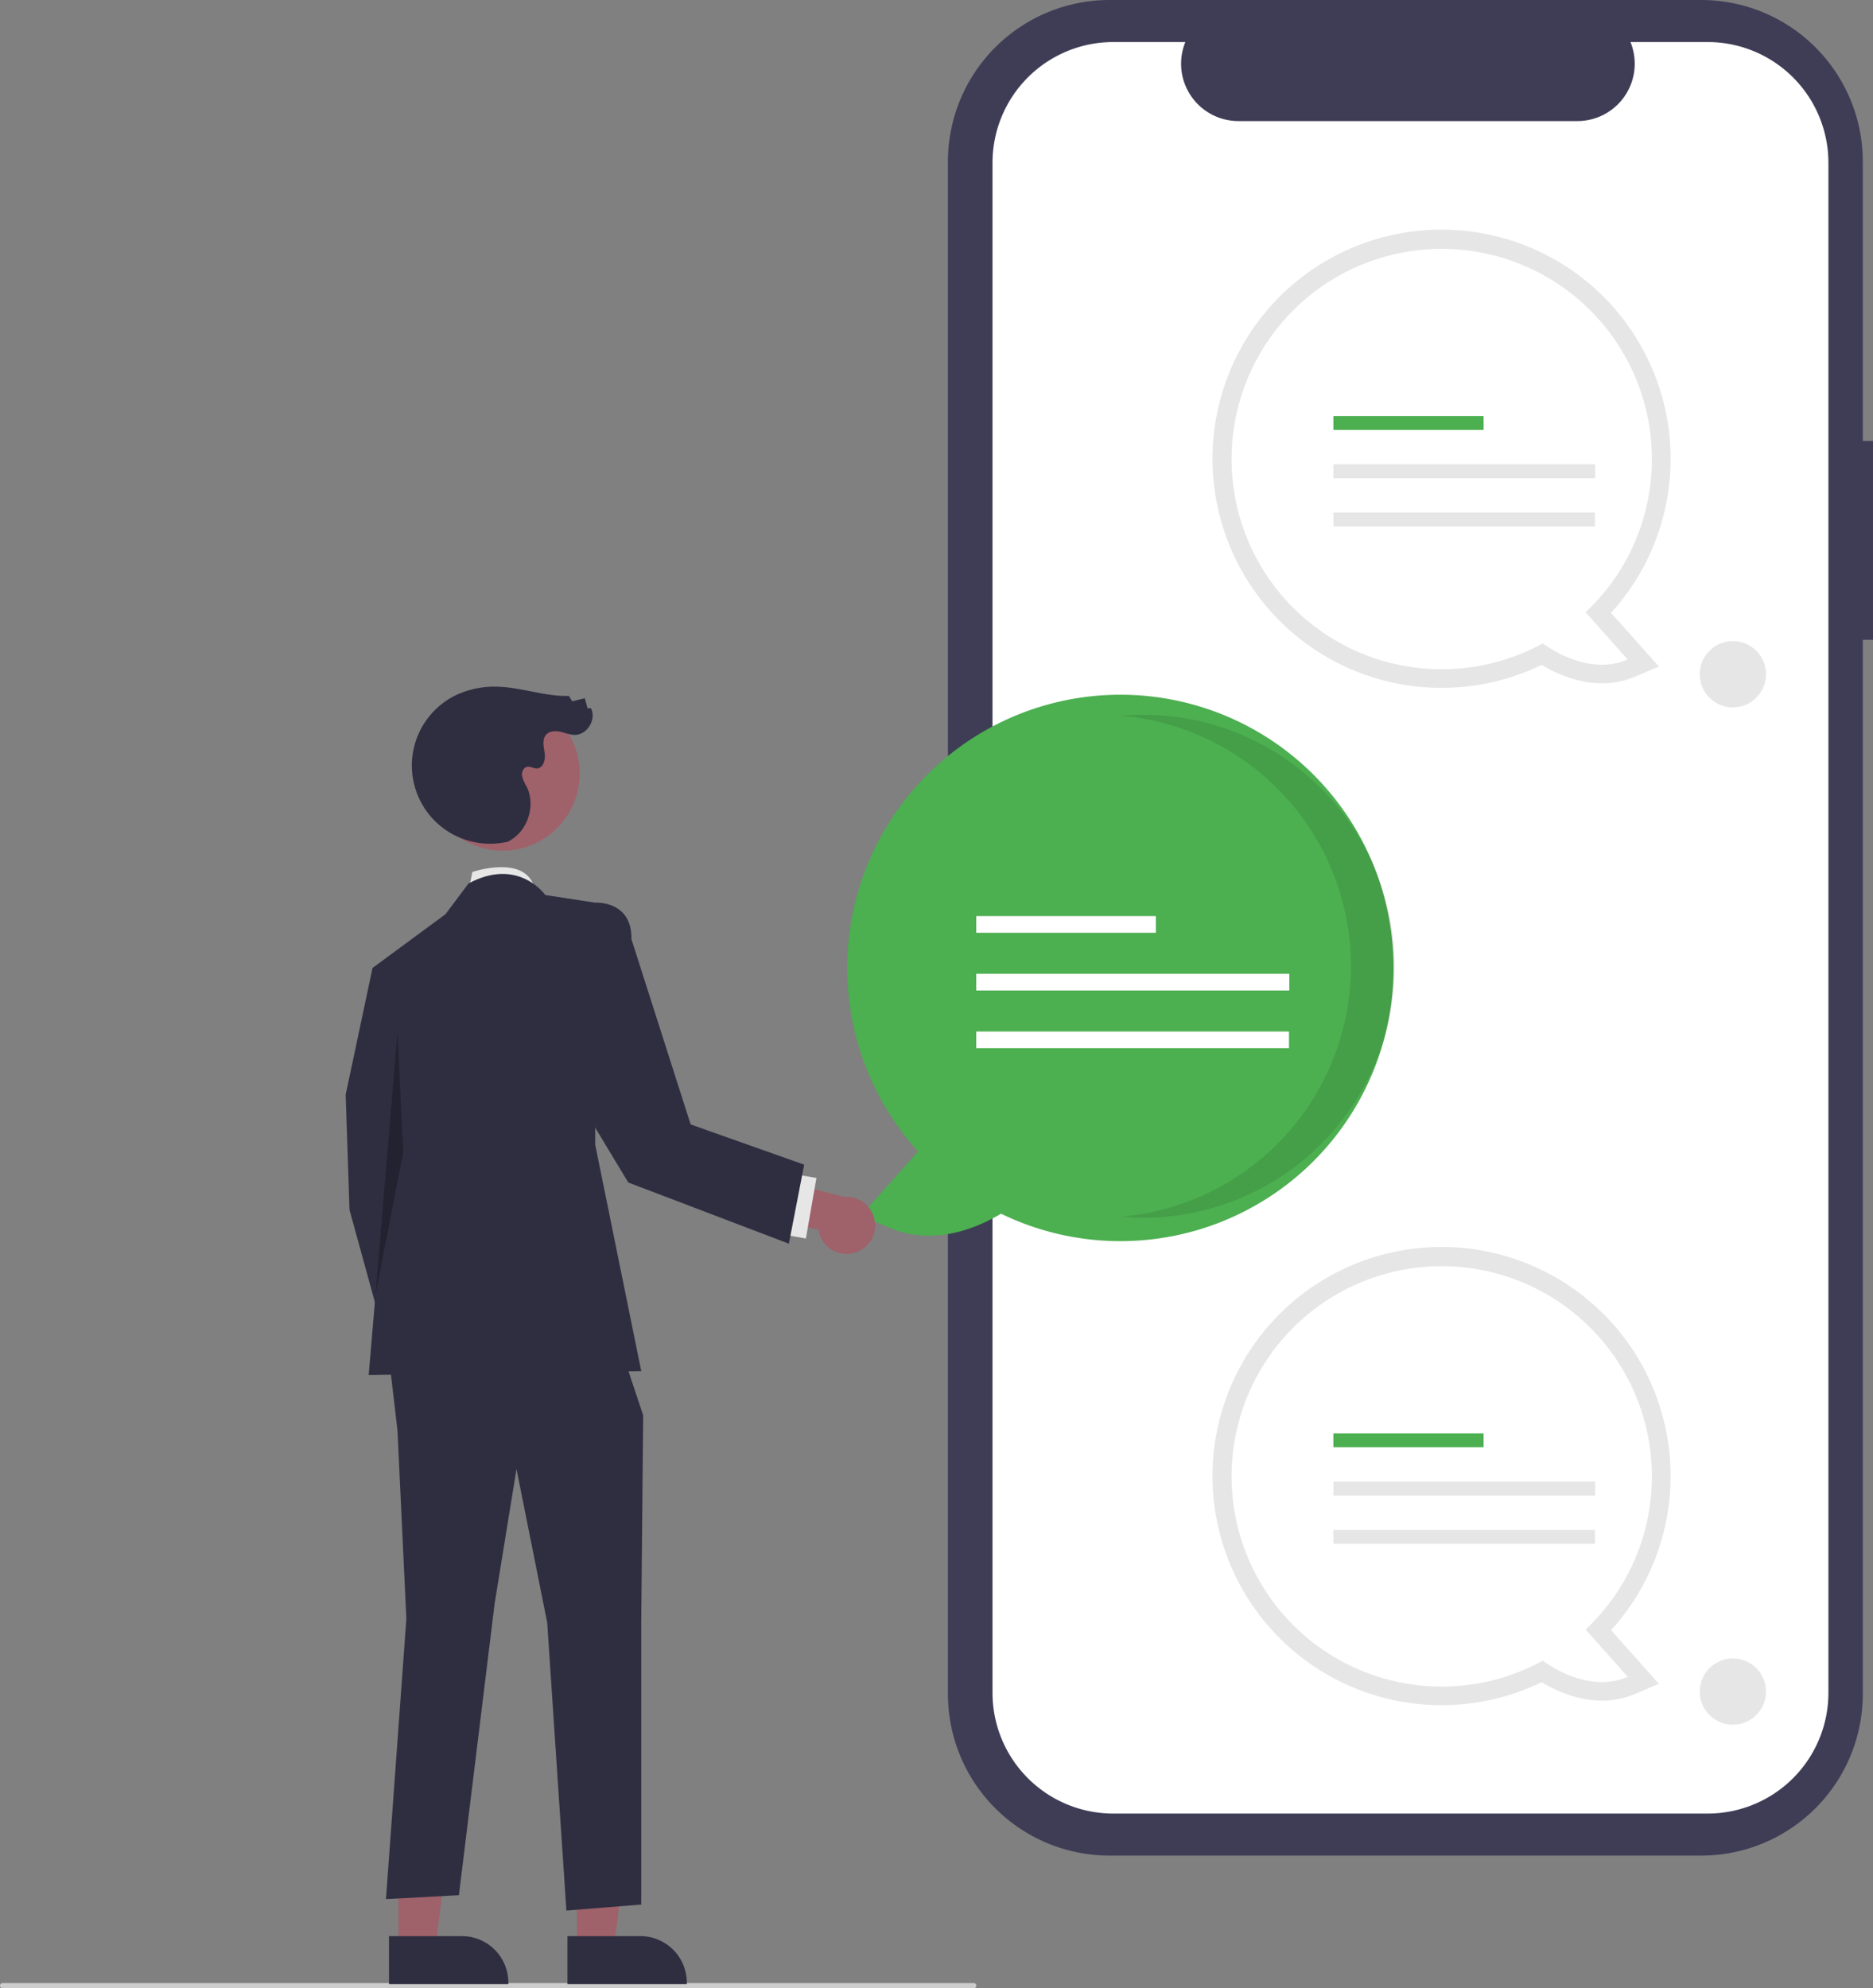 <svg xmlns="http://www.w3.org/2000/svg" width="734.736" height="779.785" viewBox="0 0 734.736 779.785" data-src="https://cdn.undraw.co/illustrations/online-messaging_gjnh.svg" xmlns:xlink="http://www.w3.org/1999/xlink" role="img" artist="Katerina Limpitsouni" source="https://undraw.co/"><rect x="0" y="0" width="734.736" height="779.785" fill="#808080" stroke="none"/><path d="M967.368,233.055h-3.999V123.509a63.402,63.402,0,0,0-63.402-63.402H667.881a63.402,63.402,0,0,0-63.402,63.402V724.484a63.402,63.402,0,0,0,63.402,63.402H899.967a63.402,63.402,0,0,0,63.402-63.402V311.031h3.999Z" transform="translate(-232.632 -60.108)" fill="#3f3d56"/><path d="M902.526,76.603h-30.295a22.495,22.495,0,0,1-20.827,30.991H718.444a22.495,22.495,0,0,1-20.827-30.991H669.321a47.348,47.348,0,0,0-47.348,47.348V724.043a47.348,47.348,0,0,0,47.348,47.348H902.526a47.348,47.348,0,0,0,47.348-47.348h0V123.95A47.348,47.348,0,0,0,902.526,76.603Z" transform="translate(-232.632 -60.108)" fill="#fff"/><path d="M798.163,728.886a89.859,89.859,0,1,1,66.448-29.413l18.765,21.036-9.364,3.972c-14.486,6.145-28.662.166-36.619-4.606A89.972,89.972,0,0,1,798.163,728.886Zm0-164.948a75.184,75.184,0,1,0,36.144,141.124l4.009-2.203,3.727,2.652A39.422,39.422,0,0,0,856.267,712.02l-11.808-13.237,5.176-4.864a74.476,74.476,0,0,0,23.712-54.796A75.27,75.27,0,0,0,798.163,563.939Z" transform="translate(-232.632 -60.108)" fill="#e6e6e6"/><path d="M880.636,639.123a82.441,82.441,0,1,0-42.82,72.328c5.701,4.056,19.609,12.147,33.348,6.319L854.626,699.231A82.24,82.24,0,0,0,880.636,639.123Z" transform="translate(-232.632 -60.108)" fill="#fff"/><rect x="523.054" y="562.153" width="58.932" height="5.473" fill="#4CAF50"/><rect x="523.054" y="581.085" width="102.714" height="5.473" fill="#e6e6e6"/><rect x="523.054" y="600.016" width="102.613" height="5.473" fill="#e6e6e6"/><path d="M798.163,329.886a89.859,89.859,0,1,1,66.448-29.413l18.765,21.036-9.364,3.972c-14.486,6.145-28.662.166-36.619-4.606A89.972,89.972,0,0,1,798.163,329.886Zm0-164.948a75.184,75.184,0,1,0,36.144,141.124l4.009-2.203,3.727,2.652A39.422,39.422,0,0,0,856.267,313.02l-11.808-13.237,5.176-4.864a74.477,74.477,0,0,0,23.712-54.796,75.27,75.27,0,0,0-75.184-75.184Z" transform="translate(-232.632 -60.108)" fill="#e6e6e6"/><path d="M880.636,240.123a82.441,82.441,0,1,0-42.82,72.328c5.701,4.056,19.609,12.147,33.348,6.319l-16.539-18.539A82.24,82.24,0,0,0,880.636,240.123Z" transform="translate(-232.632 -60.108)" fill="#fff"/><rect x="523.054" y="163.153" width="58.932" height="5.473" fill="#4CAF50"/><rect x="523.054" y="182.084" width="102.714" height="5.473" fill="#e6e6e6"/><rect x="523.054" y="201.016" width="102.613" height="5.473" fill="#e6e6e6"/><circle cx="679.768" cy="264.446" r="13" fill="#e6e6e6"/><circle cx="679.768" cy="663.446" r="13" fill="#e6e6e6"/><path d="M625.305,536.116c-9.514,5.705-26.463,12.855-43.784,5.508l-11.197-4.749,22.437-25.152a107.156,107.156,0,1,1,32.543,24.393Z" transform="translate(-232.632 -60.108)" fill="#4CAF50"/><path d="M762.599,439.066a98.615,98.615,0,0,0-89.895-98.223c2.872-.252,5.778-.388,8.716-.388a98.611,98.611,0,0,1,0,197.221c-2.933,0-5.834-.138-8.702-.389A98.615,98.615,0,0,0,762.599,439.066Z" transform="translate(-232.632 -60.108)" opacity="0.1" style="isolation:isolate"/><rect x="382.956" y="359.294" width="70.463" height="6.543" fill="#fff"/><rect x="382.956" y="381.93" width="122.811" height="6.543" fill="#fff"/><rect x="382.956" y="404.566" width="122.691" height="6.543" fill="#fff"/><path d="M233.632,839.892h381a1,1,0,0,0,0-2h-381a1,1,0,0,0,0,2Z" transform="translate(-232.632 -60.108)" fill="#ccc"/><path d="M416.417,409.627l1.506-7.529s22.149-7.529,24.627,7.529Z" transform="translate(-232.632 -60.108)" fill="#e6e6e6"/><polygon points="226.294 764.098 240.815 764.097 247.723 708.088 226.291 708.089 226.294 764.098" fill="#9f616a"/><path d="M455.222,819.465l28.597-.001h.001a18.225,18.225,0,0,1,18.224,18.224v.592l-46.821.002Z" transform="translate(-232.632 -60.108)" fill="#2f2e41"/><polygon points="156.294 764.098 170.815 764.097 177.723 708.088 156.291 708.089 156.294 764.098" fill="#9f616a"/><path d="M385.222,819.465l28.597-.001h.001a18.225,18.225,0,0,1,18.224,18.224v.592l-46.821.002Z" transform="translate(-232.632 -60.108)" fill="#2f2e41"/><polygon points="162.703 381.143 146.138 379.637 135.597 429.331 137.103 474.507 153.668 534.742 176.256 521.189 164.209 459.448 162.703 381.143" fill="#2f2e41"/><polygon points="152.218 529.471 155.926 561.094 159.409 634.882 151.409 744.84 180.02 743.305 194.044 628.859 202.608 576.153 214.655 636.388 222.185 749.328 251.549 746.975 251.549 635.991 252.302 555.071 241.761 523.448 152.218 529.471" fill="#2f2e41"/><path d="M446.534,411.133s-10.541-15.059-30.117-4.518l-9.035,12.047-28.612,21.082,6.023,70.776L377.264,599.367,484.181,597.861l-18.07-88.846V414.145Z" transform="translate(-232.632 -60.108)" fill="#2f2e41"/><polygon points="155.926 404.632 147.292 507.871 158.185 451.919 155.926 404.632" opacity="0.25"/><path d="M568.284,551.299a11.106,11.106,0,0,1-14.553-8.846l-24.639-6.089.049-15.875,34.674,9.088a11.167,11.167,0,0,1,4.469,21.722Z" transform="translate(-232.632 -60.108)" fill="#9f616a"/><rect x="533.593" y="527.802" width="24.094" height="10.541" transform="translate(-305.951 918.813) rotate(-80.098)" fill="#e6e6e6"/><circle cx="429.776" cy="363.5" r="30.239" transform="translate(-354.321 190.584) rotate(-28.663)" fill="#9f616a"/><path d="M432.035,390.175a30.673,30.673,0,0,1-20.068-57.652,35.868,35.868,0,0,1,16.936-3.039c9.044.475,17.834,3.818,26.887,3.572l1.312,2.109,4.945-1.199,1.06,3.926,1.303-.045c2.333,4.336-1.421,10.544-6.345,10.491-1.949-.021-3.793-.833-5.699-1.241s-4.151-.307-5.465,1.133c-1.708,1.871-.965,4.791-.608,7.299s-.533,5.887-3.066,5.969c-1.294.042-2.524-.886-3.795-.642-1.48.284-2.229,2.072-2.013,3.564a14.18,14.18,0,0,0,1.771,4.135c3.671,7.327.571,17.295-6.607,21.248" transform="translate(-232.632 -60.108)" fill="#2f2e41"/><path d="M458.923,419.963l7.187-5.818s14.506-1.008,14.244,14.369l23.21,72.604,44.528,15.774-6,31-63-24-32-53.04Z" transform="translate(-232.632 -60.108)" fill="#2f2e41"/></svg>